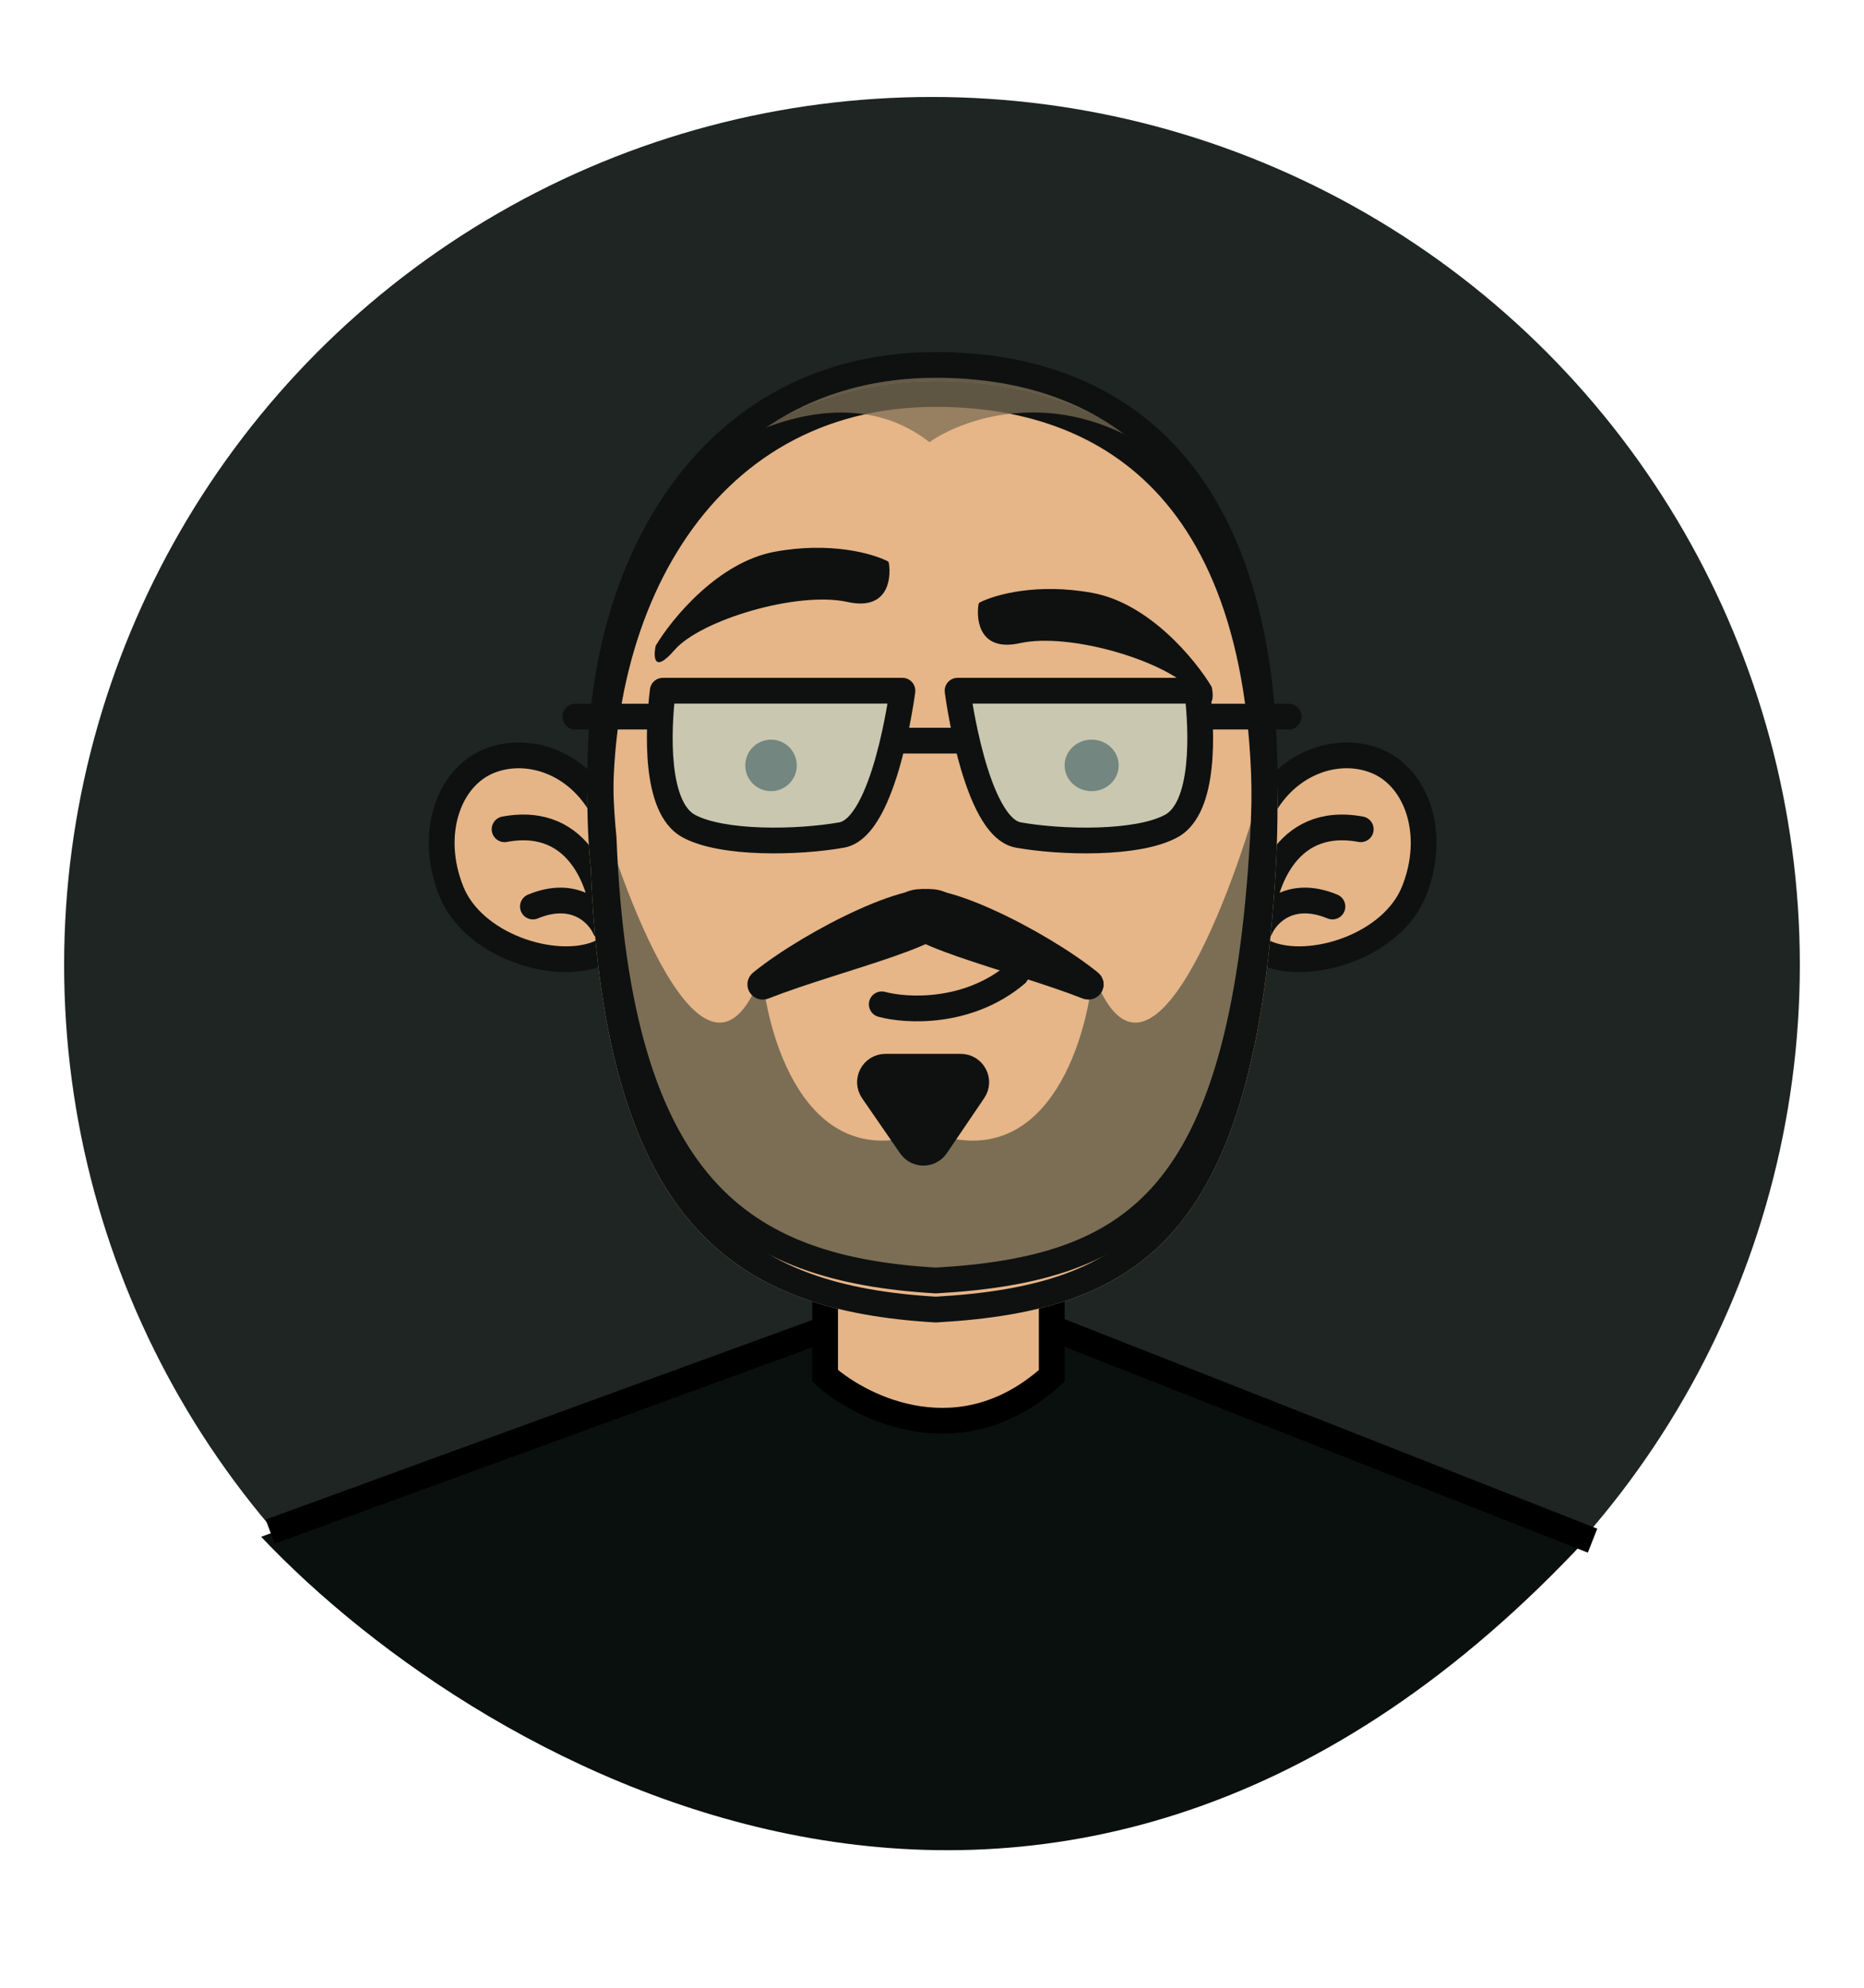<svg width="843" height="899" viewBox="0 0 843 899" fill="none" xmlns="http://www.w3.org/2000/svg">
<g filter="url(#filter0_ddif)">
<circle cx="421.491" cy="449.491" r="392.491" fill="#1E2523"/>
</g>
<g filter="url(#filter1_d)">
<path d="M204.145 389.943C208.941 401.868 220.235 411.052 233.497 416.195C246.829 421.364 260.872 421.952 270.282 418.167C278.65 414.801 282.728 407.443 283.293 396.524C283.867 385.42 280.63 371.682 275.205 358.192C265.09 333.045 240.253 323.323 221.226 330.976C202.859 338.364 193.724 364.034 204.145 389.943Z" fill="#E5B588" stroke="#0E1110" stroke-width="11.647"/>
<path d="M241.009 396.782C260.11 388.863 270.708 400.082 273.62 406.682C273.038 389.018 263.138 355.32 228.198 361.842" stroke="#0E1110" stroke-width="11.647" stroke-linecap="round" stroke-linejoin="round"/>
<path d="M639.458 389.943C634.662 401.868 623.367 411.052 610.105 416.195C596.773 421.364 582.73 421.952 573.32 418.167C564.952 414.801 560.874 407.443 560.309 396.524C559.735 385.42 562.972 371.682 568.398 358.192C578.512 333.045 603.349 323.323 622.376 330.976C640.744 338.364 649.878 364.034 639.458 389.943Z" fill="#E5B588" stroke="#0E1110" stroke-width="11.647"/>
<path d="M602.595 396.782C583.495 388.863 572.896 400.082 569.985 406.682C570.567 389.018 580.467 355.32 615.406 361.842" stroke="#0E1110" stroke-width="11.647" stroke-linecap="round" stroke-linejoin="round"/>
</g>
<path d="M118.1 694.936L370.249 602.345H476.233L718.483 694.936C480.892 951.627 219.231 801.891 118.1 694.936Z" fill="#0A100E"/>
<path d="M122.176 692.606L372.578 601.18M477.398 601.18L720.23 696.683" stroke="black" stroke-width="11.647"/>
<path d="M373.159 622.144V521.983H475.649V622.144C435.119 658.947 390.435 637.479 373.159 622.144Z" fill="#E5B588" stroke="black" stroke-width="11.647"/>
<g filter="url(#filter2_d)">
<path d="M576.975 379.312C567.66 545.277 516.995 579.634 423.239 584.875C332.978 579.634 273.58 541.783 267.175 379.312C255.528 264.593 311.318 159.191 423.239 159.191C510.589 159.191 586.289 213.348 576.975 379.312Z" fill="#E6B588"/>
<path d="M272.993 379.083L272.986 378.903L272.968 378.724C267.248 322.382 278.144 268.753 303.75 229.408C329.229 190.258 369.377 165.014 423.239 165.014C465.714 165.014 504.614 178.145 531.89 210.751C559.263 243.474 575.773 296.809 571.161 378.986C566.519 461.695 551.593 510.121 527.34 538.588C503.415 566.67 469.439 576.423 423.246 579.042C378.917 576.426 343.49 565.854 318.122 537.195C292.519 508.271 276.177 459.838 272.993 379.083Z" stroke="#0E1110" stroke-width="11.647"/>
</g>
<path d="M398.781 454.159C410.012 457.199 437.893 458.714 459.565 440.457" stroke="#0E1110" stroke-width="11.647" stroke-linecap="round" stroke-linejoin="round"/>
<path d="M494.283 439.85C518.042 505.518 554.652 412.489 569.986 357.766C569.986 562.123 469.437 588.696 419.163 576.438V511.428C472.271 532.441 491.372 472.465 494.283 439.85Z" fill="#7B6E55"/>
<path d="M344.626 439.85C320.867 505.518 284.258 412.489 268.923 357.766C268.923 562.123 369.472 588.696 419.747 576.438V511.428C366.638 532.441 347.538 472.465 344.626 439.85Z" fill="#7B6E55"/>
<path d="M420.328 199.954C385.389 172.468 338.996 193.548 320.167 207.524C417.067 129.725 497.973 175.108 526.313 207.524C481.59 173.516 437.022 188.307 420.328 199.954Z" fill="#7B6E55" fill-opacity="0.74"/>
<path d="M272.993 379.083L272.986 378.903L272.968 378.724C267.248 322.382 278.144 268.753 303.75 229.408C329.229 190.258 369.377 165.014 423.239 165.014C465.714 165.014 504.614 178.145 531.89 210.751C559.263 243.474 575.773 296.809 571.161 378.986C566.519 461.695 551.593 510.121 527.34 538.588C503.415 566.67 469.439 576.423 423.246 579.042C378.917 576.426 343.49 565.854 318.122 537.195C292.519 508.271 276.177 459.838 272.993 379.083Z" stroke="#0E1110" stroke-width="11.647"/>
<path d="M434.511 482.384H400.446C394.814 482.384 391.496 488.705 394.694 493.341L411.87 518.235C414.661 522.28 420.645 522.257 423.404 518.19L440.294 493.296C443.442 488.656 440.118 482.384 434.511 482.384Z" fill="#0E1110" stroke="#0E1110" stroke-width="11.647"/>
<path d="M345.4 446.108C344.19 446.585 343.256 445.14 344.265 444.32C366.644 426.14 418.125 399.911 426.951 410.141C435.935 420.554 378.833 432.93 345.4 446.108Z" fill="#0E1110" stroke="#0E1110" stroke-width="11.647"/>
<path d="M491.762 446.108C492.971 446.585 493.906 445.14 492.897 444.32C470.518 426.14 419.036 399.911 410.211 410.141C401.227 420.554 458.328 432.93 491.762 446.108Z" fill="#0E1110" stroke="#0E1110" stroke-width="11.647"/>
<circle cx="348.702" cy="346.119" r="11.647" fill="#0E1110"/>
<ellipse cx="493.701" cy="346.119" rx="12.229" ry="11.647" fill="#0E1110"/>
<path d="M296.478 292.236C296.502 292.109 296.546 291.995 296.612 291.884C303.958 279.6 324.835 254.182 350.45 249.483C375.543 244.881 394.519 250.271 401.408 253.772C401.729 253.935 401.947 254.238 402.002 254.594C403.213 262.444 401.111 276.14 383.314 272.211C360.529 267.182 316.749 280.419 305.06 293.932C295.824 304.609 295.475 297.362 296.478 292.236Z" fill="#0E1110"/>
<path d="M548.064 310.871C548.039 310.744 547.995 310.629 547.929 310.519C540.583 298.235 519.706 272.817 494.091 268.118C468.998 263.516 450.023 268.906 443.133 272.406C442.812 272.569 442.594 272.873 442.539 273.229C441.328 281.079 443.431 294.774 461.227 290.846C484.013 285.817 527.792 299.054 539.481 312.566C548.717 323.243 549.066 315.997 548.064 310.871Z" fill="#0E1110"/>
<path d="M433.059 312.344H541.45C543.676 330.603 545.01 365.118 529.805 373.489C514.599 381.859 480.028 381.073 460.508 377.585C440.987 374.098 433.059 312.344 433.059 312.344Z" fill="#B6D3CB" fill-opacity="0.6"/>
<path d="M408.127 312.344H299.736C297.51 330.603 296.176 365.118 311.382 373.489C326.587 381.859 361.158 381.073 380.679 377.585C400.2 374.097 408.127 312.344 408.127 312.344Z" fill="#B6D3CB" fill-opacity="0.6"/>
<path d="M541.45 312.344L547.231 311.639C546.875 308.717 544.394 306.521 541.45 306.521V312.344ZM433.059 312.344V306.521C431.386 306.521 429.793 307.241 428.687 308.497C427.582 309.754 427.07 311.425 427.284 313.085L433.059 312.344ZM460.508 377.585L461.532 371.853L461.532 371.853L460.508 377.585ZM529.805 373.489L532.613 378.59L532.613 378.59L529.805 373.489ZM299.736 312.344V306.521C296.793 306.521 294.312 308.717 293.956 311.639L299.736 312.344ZM408.127 312.344L413.903 313.085C414.116 311.425 413.604 309.754 412.499 308.497C411.393 307.241 409.801 306.521 408.127 306.521V312.344ZM380.679 377.585L379.655 371.853L379.655 371.853L380.679 377.585ZM311.382 373.489L314.19 368.387L314.19 368.387L311.382 373.489ZM541.45 306.521H433.059V318.167H541.45V306.521ZM433.059 312.344C427.284 313.085 427.284 313.086 427.284 313.088C427.284 313.089 427.284 313.09 427.284 313.092C427.285 313.095 427.285 313.099 427.286 313.104C427.287 313.113 427.289 313.127 427.291 313.144C427.296 313.178 427.302 313.228 427.311 313.291C427.328 313.418 427.352 313.601 427.385 313.838C427.451 314.312 427.549 314.999 427.68 315.87C427.941 317.612 428.336 320.092 428.871 323.076C429.939 329.028 431.577 337.048 433.854 345.219C436.113 353.33 439.079 361.882 442.893 368.748C446.509 375.258 451.816 381.948 459.483 383.318L461.532 371.853C459.439 371.479 456.434 369.141 453.074 363.092C449.911 357.398 447.236 349.858 445.073 342.094C442.927 334.391 441.364 326.754 440.335 321.019C439.822 318.159 439.445 315.788 439.197 314.138C439.073 313.314 438.981 312.671 438.921 312.239C438.891 312.022 438.869 311.859 438.855 311.751C438.848 311.698 438.843 311.658 438.839 311.633C438.838 311.621 438.837 311.612 438.836 311.607C438.836 311.604 438.835 311.603 438.835 311.602C438.835 311.601 438.835 311.602 438.835 311.601C438.835 311.602 438.835 311.602 433.059 312.344ZM459.483 383.318C469.665 385.137 483.594 386.23 496.96 385.804C510.064 385.387 523.716 383.488 532.613 378.59L526.997 368.387C520.688 371.86 509.452 373.754 496.589 374.164C483.987 374.565 470.871 373.521 461.532 371.853L459.483 383.318ZM532.613 378.59C537.968 375.642 541.447 370.628 543.719 365.231C545.998 359.819 547.276 353.536 547.954 347.249C549.311 334.665 548.369 320.978 547.231 311.639L535.67 313.049C536.757 321.969 537.596 334.669 536.375 346.001C535.763 351.671 534.663 356.727 532.986 360.711C531.301 364.711 529.245 367.15 526.997 368.387L532.613 378.59ZM299.736 318.167H408.127V306.521H299.736V318.167ZM408.127 312.344C402.351 311.602 402.351 311.602 402.351 311.601C402.351 311.602 402.351 311.601 402.351 311.602C402.351 311.603 402.351 311.604 402.35 311.607C402.35 311.612 402.349 311.621 402.347 311.633C402.344 311.658 402.339 311.698 402.331 311.751C402.317 311.859 402.295 312.022 402.265 312.239C402.205 312.671 402.114 313.314 401.99 314.138C401.742 315.788 401.365 318.159 400.851 321.019C399.823 326.754 398.259 334.391 396.113 342.094C393.951 349.858 391.275 357.398 388.112 363.092C384.752 369.141 381.748 371.479 379.655 371.853L381.703 383.318C389.37 381.948 394.677 375.258 398.294 368.748C402.107 361.882 405.074 353.33 407.333 345.219C409.609 337.048 411.247 329.028 412.315 323.076C412.85 320.092 413.245 317.612 413.507 315.87C413.638 314.999 413.736 314.312 413.801 313.838C413.834 313.601 413.859 313.418 413.876 313.291C413.884 313.228 413.891 313.178 413.895 313.144C413.897 313.127 413.899 313.113 413.901 313.104C413.901 313.099 413.902 313.095 413.902 313.092C413.902 313.09 413.902 313.089 413.903 313.088C413.903 313.086 413.903 313.085 408.127 312.344ZM379.655 371.853C370.316 373.521 357.199 374.565 344.598 374.163C331.735 373.754 320.498 371.86 314.19 368.387L308.573 378.59C317.47 383.488 331.123 385.387 344.227 385.804C357.592 386.23 371.522 385.137 381.703 383.318L379.655 371.853ZM314.19 368.387C311.942 367.15 309.885 364.711 308.201 360.711C306.523 356.727 305.423 351.671 304.812 346.001C303.591 334.669 304.429 321.969 305.517 313.049L293.956 311.639C292.817 320.978 291.876 334.665 293.232 347.249C293.91 353.536 295.188 359.819 297.467 365.231C299.74 370.628 303.219 375.642 308.573 378.59L314.19 368.387Z" fill="#0E1110"/>
<path d="M405.972 334.918H433.198" stroke="#0E1110" stroke-width="11.647"/>
<path d="M260.186 324.057H295.126" stroke="#0E1110" stroke-width="11.647" stroke-linecap="round" stroke-linejoin="round"/>
<path d="M547.863 324.057H582.803" stroke="#0E1110" stroke-width="11.647" stroke-linecap="round" stroke-linejoin="round"/>
<defs>
<filter id="filter0_ddif" x="0.965" y="0.93" width="841.053" height="897.123" filterUnits="userSpaceOnUse" color-interpolation-filters="sRGB">
<feFlood flood-opacity="0" result="BackgroundImageFix"/>
<feColorMatrix in="SourceAlpha" type="matrix" values="0 0 0 0 0 0 0 0 0 0 0 0 0 0 0 0 0 0 127 0"/>
<feOffset dy="28.035"/>
<feGaussianBlur stdDeviation="14.018"/>
<feColorMatrix type="matrix" values="0 0 0 0 0 0 0 0 0 0 0 0 0 0 0 0 0 0 0.66 0"/>
<feBlend mode="normal" in2="BackgroundImageFix" result="effect1_dropShadow"/>
<feColorMatrix in="SourceAlpha" type="matrix" values="0 0 0 0 0 0 0 0 0 0 0 0 0 0 0 0 0 0 127 0"/>
<feOffset dy="-28.035"/>
<feGaussianBlur stdDeviation="14.018"/>
<feColorMatrix type="matrix" values="0 0 0 0 0.152 0 0 0 0 0.208 0 0 0 0 0.201 0 0 0 1 0"/>
<feBlend mode="normal" in2="effect1_dropShadow" result="effect2_dropShadow"/>
<feBlend mode="normal" in="SourceGraphic" in2="effect2_dropShadow" result="shape"/>
<feColorMatrix in="SourceAlpha" type="matrix" values="0 0 0 0 0 0 0 0 0 0 0 0 0 0 0 0 0 0 127 0" result="hardAlpha"/>
<feOffset dy="-13.152"/>
<feGaussianBlur stdDeviation="6.576"/>
<feComposite in2="hardAlpha" operator="arithmetic" k2="-1" k3="1"/>
<feColorMatrix type="matrix" values="0 0 0 0 0 0 0 0 0 0 0 0 0 0 0 0 0 0 1 0"/>
<feBlend mode="normal" in2="shape" result="effect3_innerShadow"/>
<feGaussianBlur stdDeviation="6.576" result="effect4_foregroundBlur"/>
</filter>
<filter id="filter1_d" x="165.381" y="308.503" width="512.841" height="162.511" filterUnits="userSpaceOnUse" color-interpolation-filters="sRGB">
<feFlood flood-opacity="0" result="BackgroundImageFix"/>
<feColorMatrix in="SourceAlpha" type="matrix" values="0 0 0 0 0 0 0 0 0 0 0 0 0 0 0 0 0 0 127 0"/>
<feOffset dy="13.152"/>
<feGaussianBlur stdDeviation="6.576"/>
<feColorMatrix type="matrix" values="0 0 0 0 0 0 0 0 0 0 0 0 0 0 0 0 0 0 0.4 0"/>
<feBlend mode="normal" in2="BackgroundImageFix" result="effect1_dropShadow"/>
<feBlend mode="normal" in="SourceGraphic" in2="effect1_dropShadow" result="shape"/>
</filter>
<filter id="filter2_d" x="252.506" y="159.191" width="338.399" height="451.989" filterUnits="userSpaceOnUse" color-interpolation-filters="sRGB">
<feFlood flood-opacity="0" result="BackgroundImageFix"/>
<feColorMatrix in="SourceAlpha" type="matrix" values="0 0 0 0 0 0 0 0 0 0 0 0 0 0 0 0 0 0 127 0"/>
<feOffset dy="13.152"/>
<feGaussianBlur stdDeviation="6.576"/>
<feColorMatrix type="matrix" values="0 0 0 0 0 0 0 0 0 0 0 0 0 0 0 0 0 0 0.4 0"/>
<feBlend mode="normal" in2="BackgroundImageFix" result="effect1_dropShadow"/>
<feBlend mode="normal" in="SourceGraphic" in2="effect1_dropShadow" result="shape"/>
</filter>
</defs>
</svg>
